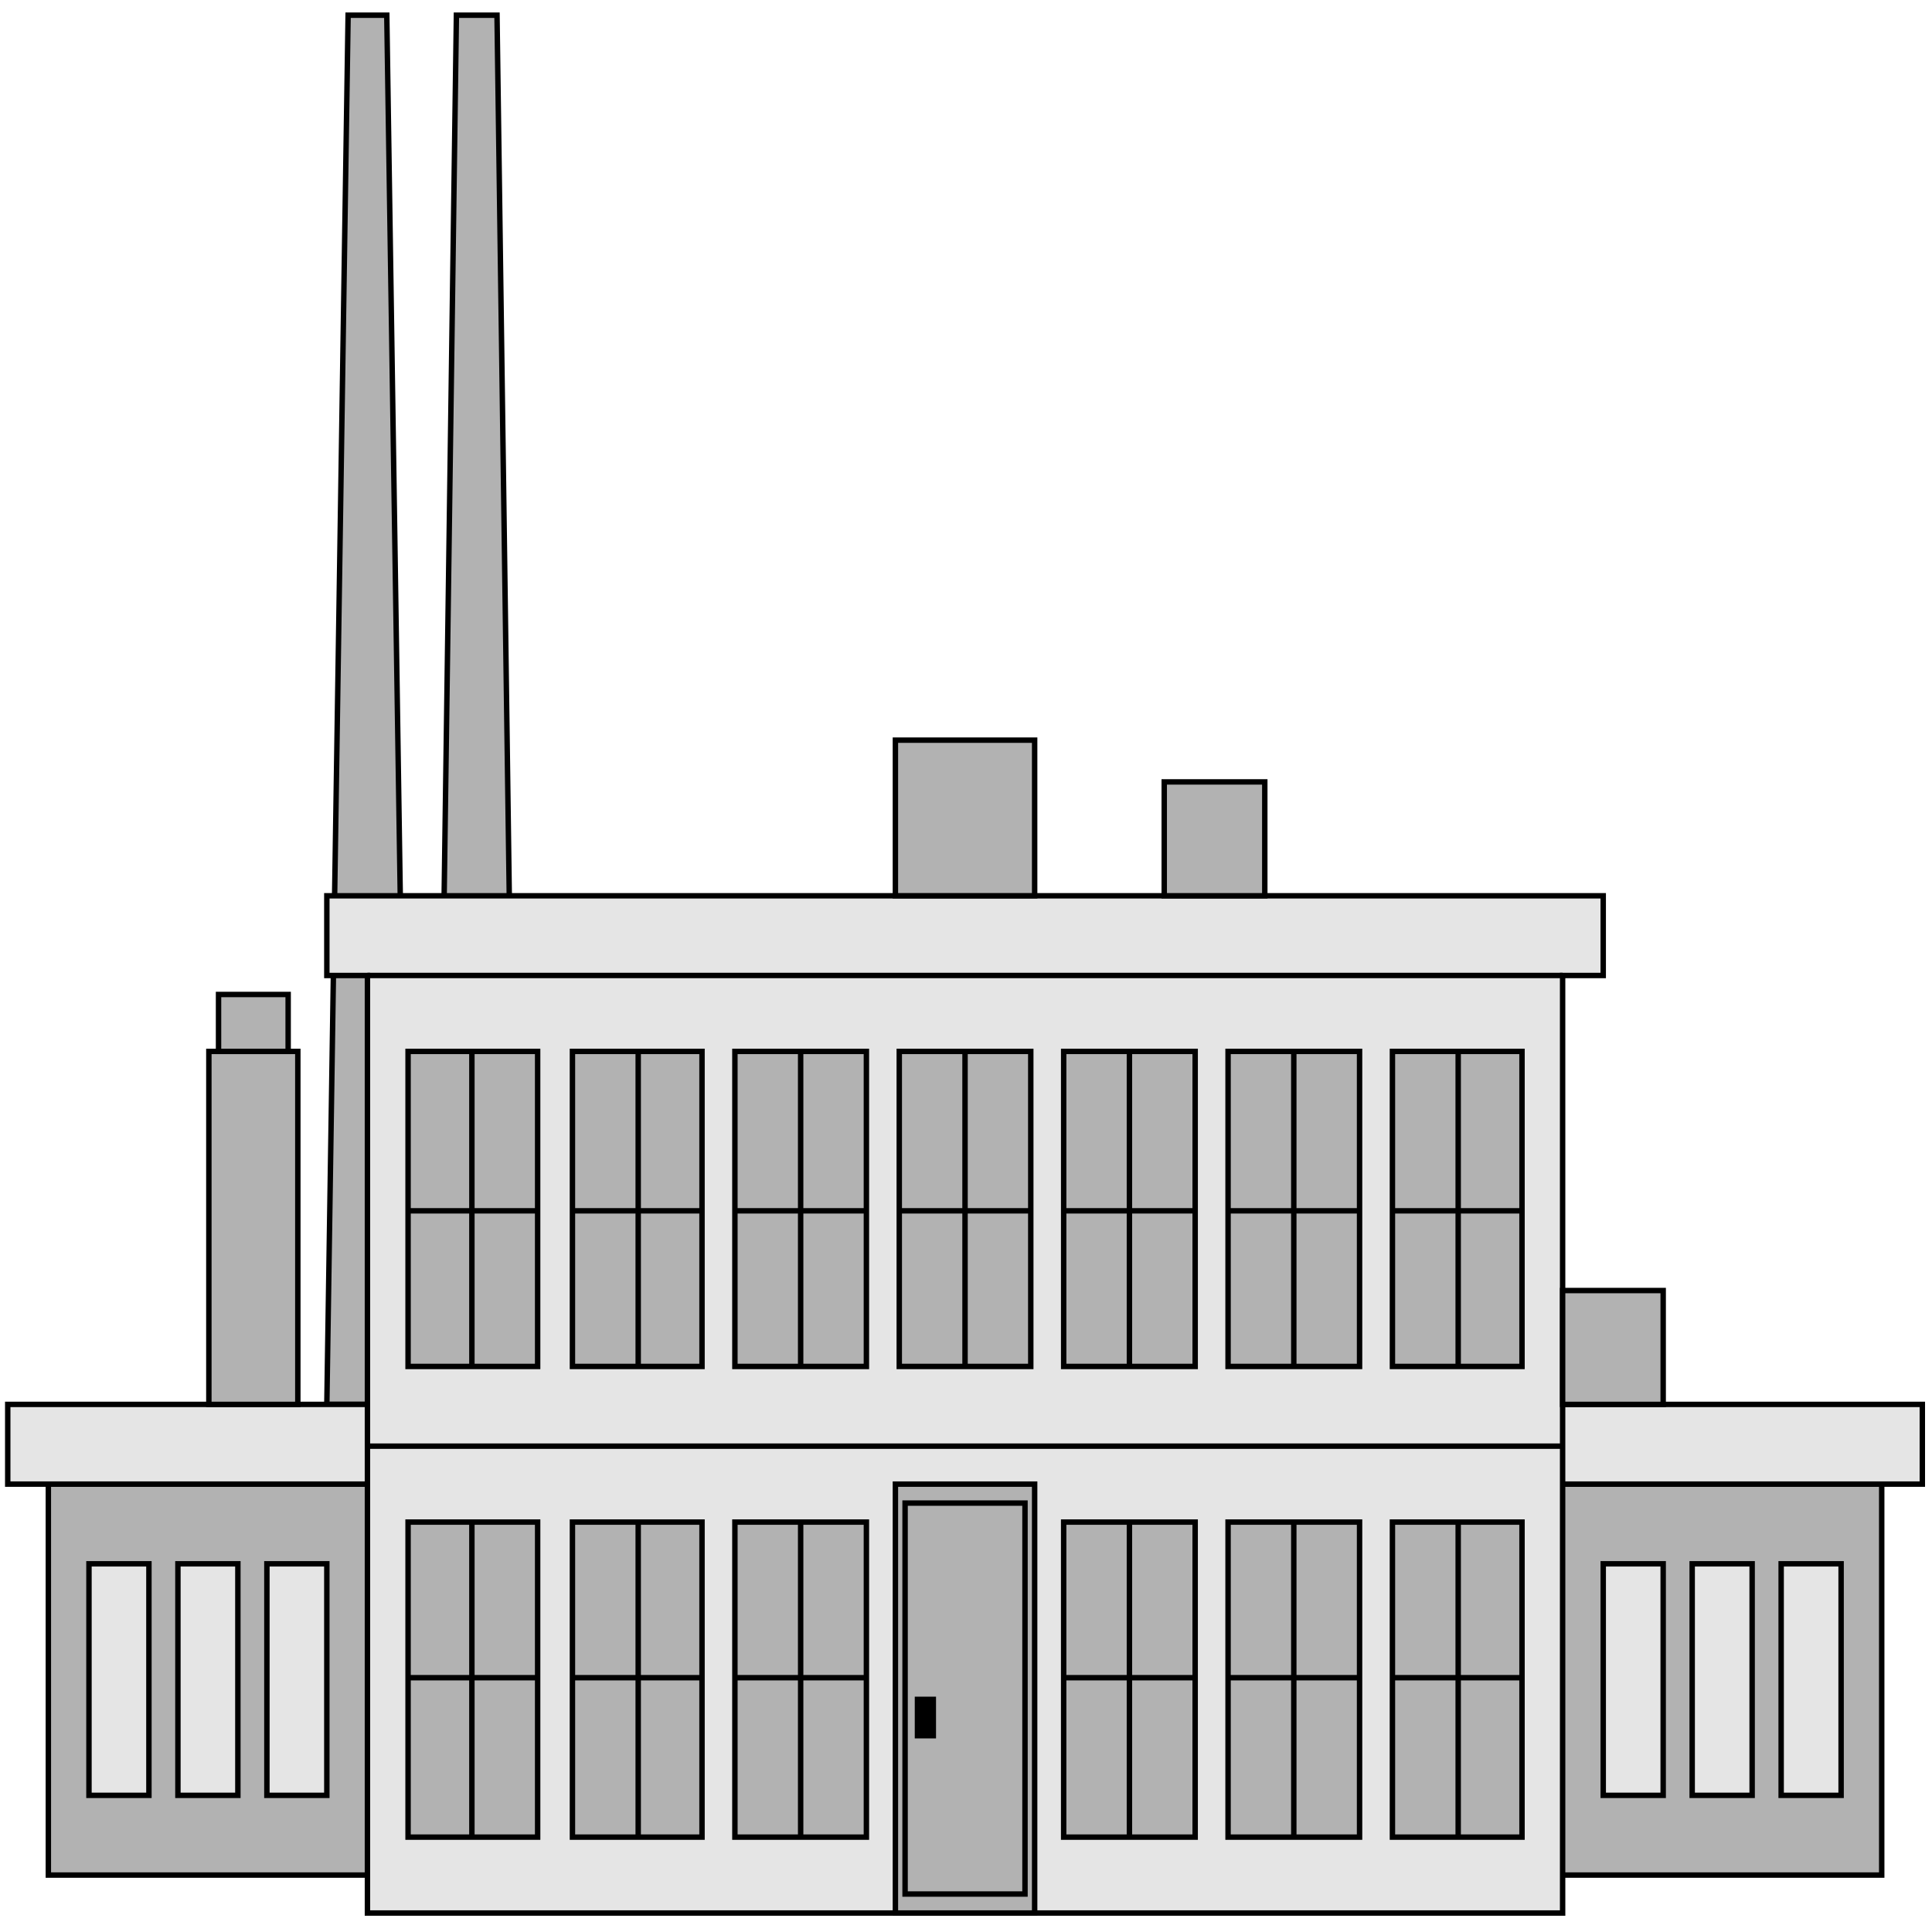<svg width="150" height="150" viewBox="0 0 150 150" fill="none" xmlns="http://www.w3.org/2000/svg">
<path d="M3.754 115.227V145.58H146.096V115.227H3.754Z" fill="#B2B2B2" stroke="black" stroke-width="0.421"/>
<path d="M25.375 109.038L27.027 1.18H30.03L31.681 109.038H25.375Z" fill="#B2B2B2" stroke="black" stroke-width="0.421"/>
<path d="M33.934 109.038L35.435 1.18H38.588L40.09 109.038H33.934Z" fill="#B2B2B2" stroke="black" stroke-width="0.421"/>
<path d="M0.601 109.037V115.226H149.249V109.037H0.601Z" fill="#E5E5E5" stroke="black" stroke-width="0.421"/>
<path d="M28.528 148.527V75.737H25.375V69.549H124.474V75.737H121.321V148.527H28.528Z" fill="#E5E5E5" stroke="black" stroke-width="0.421"/>
<path d="M90.391 60.707V69.548H98.198V60.707H90.391Z" fill="#B2B2B2" stroke="black" stroke-width="0.421"/>
<path d="M69.519 57.465V69.547H80.33V57.465H69.519Z" fill="#B2B2B2" stroke="black" stroke-width="0.421"/>
<path d="M95.346 81.631H105.556V106.091H95.346V81.631Z" fill="#B2B2B2" stroke="black" stroke-width="0.421"/>
<path d="M82.583 81.631H92.793V106.091H82.583V81.631Z" fill="#B2B2B2" stroke="black" stroke-width="0.421"/>
<path d="M69.819 81.631H80.029V106.091H69.819V81.631Z" fill="#B2B2B2" stroke="black" stroke-width="0.421"/>
<path d="M57.057 81.631H67.267V106.091H57.057V81.631Z" fill="#B2B2B2" stroke="black" stroke-width="0.421"/>
<path d="M44.444 81.631H54.504V106.091H44.444V81.631Z" fill="#B2B2B2" stroke="black" stroke-width="0.421"/>
<path d="M31.682 81.631H41.742V106.091H31.682V81.631Z" fill="#B2B2B2" stroke="black" stroke-width="0.421"/>
<path d="M95.346 118.174H105.556V142.634H95.346V118.174Z" fill="#B2B2B2" stroke="black" stroke-width="0.421"/>
<path d="M82.582 118.174H92.792V142.634H82.582V118.174Z" fill="#B2B2B2" stroke="black" stroke-width="0.421"/>
<path d="M57.057 118.174H67.267V142.634H57.057V118.174Z" fill="#B2B2B2" stroke="black" stroke-width="0.421"/>
<path d="M44.444 118.174H54.504V142.634H44.444V118.174Z" fill="#B2B2B2" stroke="black" stroke-width="0.421"/>
<path d="M31.682 118.174H41.742V142.634H31.682V118.174Z" fill="#B2B2B2" stroke="black" stroke-width="0.421"/>
<path d="M108.108 81.631H118.168V106.091H108.108V81.631Z" fill="#B2B2B2" stroke="black" stroke-width="0.421"/>
<path d="M108.108 118.174H118.168V142.634H108.108V118.174Z" fill="#B2B2B2" stroke="black" stroke-width="0.421"/>
<path d="M69.519 115.227V148.527H80.33V115.227H69.519Z" fill="#B2B2B2" stroke="black" stroke-width="0.421"/>
<path d="M121.321 100.197H129.129V109.038H121.321V100.197Z" fill="#B2B2B2" stroke="black" stroke-width="0.421"/>
<path d="M16.216 81.631H23.123V109.038H16.216V81.631Z" fill="#B2B2B2" stroke="black" stroke-width="0.421"/>
<path d="M16.967 77.211H22.372V81.631H16.967V77.211Z" fill="#B2B2B2" stroke="black" stroke-width="0.421"/>
<path d="M28.528 112.279H121.321" stroke="black" stroke-width="0.421"/>
<path d="M28.528 75.736H121.321" stroke="black" stroke-width="0.421"/>
<path d="M31.682 94.008H41.742" stroke="black" stroke-width="0.421"/>
<path d="M44.444 94.008H54.504" stroke="black" stroke-width="0.421"/>
<path d="M57.057 94.008H67.267" stroke="black" stroke-width="0.421"/>
<path d="M69.819 94.008H80.029" stroke="black" stroke-width="0.421"/>
<path d="M82.583 94.008H92.793" stroke="black" stroke-width="0.421"/>
<path d="M95.346 94.008H105.556" stroke="black" stroke-width="0.421"/>
<path d="M100.45 81.631V106.091" stroke="black" stroke-width="0.421"/>
<path d="M87.688 81.631V106.091" stroke="black" stroke-width="0.421"/>
<path d="M74.925 81.631V106.091" stroke="black" stroke-width="0.421"/>
<path d="M62.162 81.631V106.091" stroke="black" stroke-width="0.421"/>
<path d="M49.55 81.631V106.091" stroke="black" stroke-width="0.421"/>
<path d="M36.637 81.631V106.091" stroke="black" stroke-width="0.421"/>
<path d="M31.682 130.256H41.742" stroke="black" stroke-width="0.421"/>
<path d="M44.444 130.256H54.504" stroke="black" stroke-width="0.421"/>
<path d="M57.057 130.256H67.267" stroke="black" stroke-width="0.421"/>
<path d="M82.582 130.256H92.792" stroke="black" stroke-width="0.421"/>
<path d="M95.346 130.256H105.556" stroke="black" stroke-width="0.421"/>
<path d="M100.45 118.174V142.634" stroke="black" stroke-width="0.421"/>
<path d="M87.688 118.174V142.634" stroke="black" stroke-width="0.421"/>
<path d="M62.162 118.174V142.634" stroke="black" stroke-width="0.421"/>
<path d="M49.55 118.174V142.634" stroke="black" stroke-width="0.421"/>
<path d="M36.637 118.174V142.634" stroke="black" stroke-width="0.421"/>
<path d="M113.213 142.634V118.174" stroke="black" stroke-width="0.421"/>
<path d="M113.213 106.091V81.631" stroke="black" stroke-width="0.421"/>
<path d="M108.108 94.008H118.168" stroke="black" stroke-width="0.421"/>
<path d="M108.108 130.256H118.168" stroke="black" stroke-width="0.421"/>
<path d="M70.27 116.699V147.053H79.58V116.699H70.27Z" stroke="black" stroke-width="0.421"/>
<path d="M71.022 131.729V134.97H72.673V131.729H71.022Z" fill="black"/>
<path d="M6.907 121.414H11.562V139.39H6.907V121.414Z" fill="#E5E5E5" stroke="black" stroke-width="0.421"/>
<path d="M13.813 121.414H18.468V139.39H13.813V121.414Z" fill="#E5E5E5" stroke="black" stroke-width="0.421"/>
<path d="M20.721 121.414H25.375V139.39H20.721V121.414Z" fill="#E5E5E5" stroke="black" stroke-width="0.421"/>
<path d="M124.475 121.414H129.129V139.39H124.475V121.414Z" fill="#E5E5E5" stroke="black" stroke-width="0.421"/>
<path d="M131.381 121.414H136.036V139.39H131.381V121.414Z" fill="#E5E5E5" stroke="black" stroke-width="0.421"/>
<path d="M138.288 121.414H142.943V139.39H138.288V121.414Z" fill="#E5E5E5" stroke="black" stroke-width="0.421"/>
</svg>
